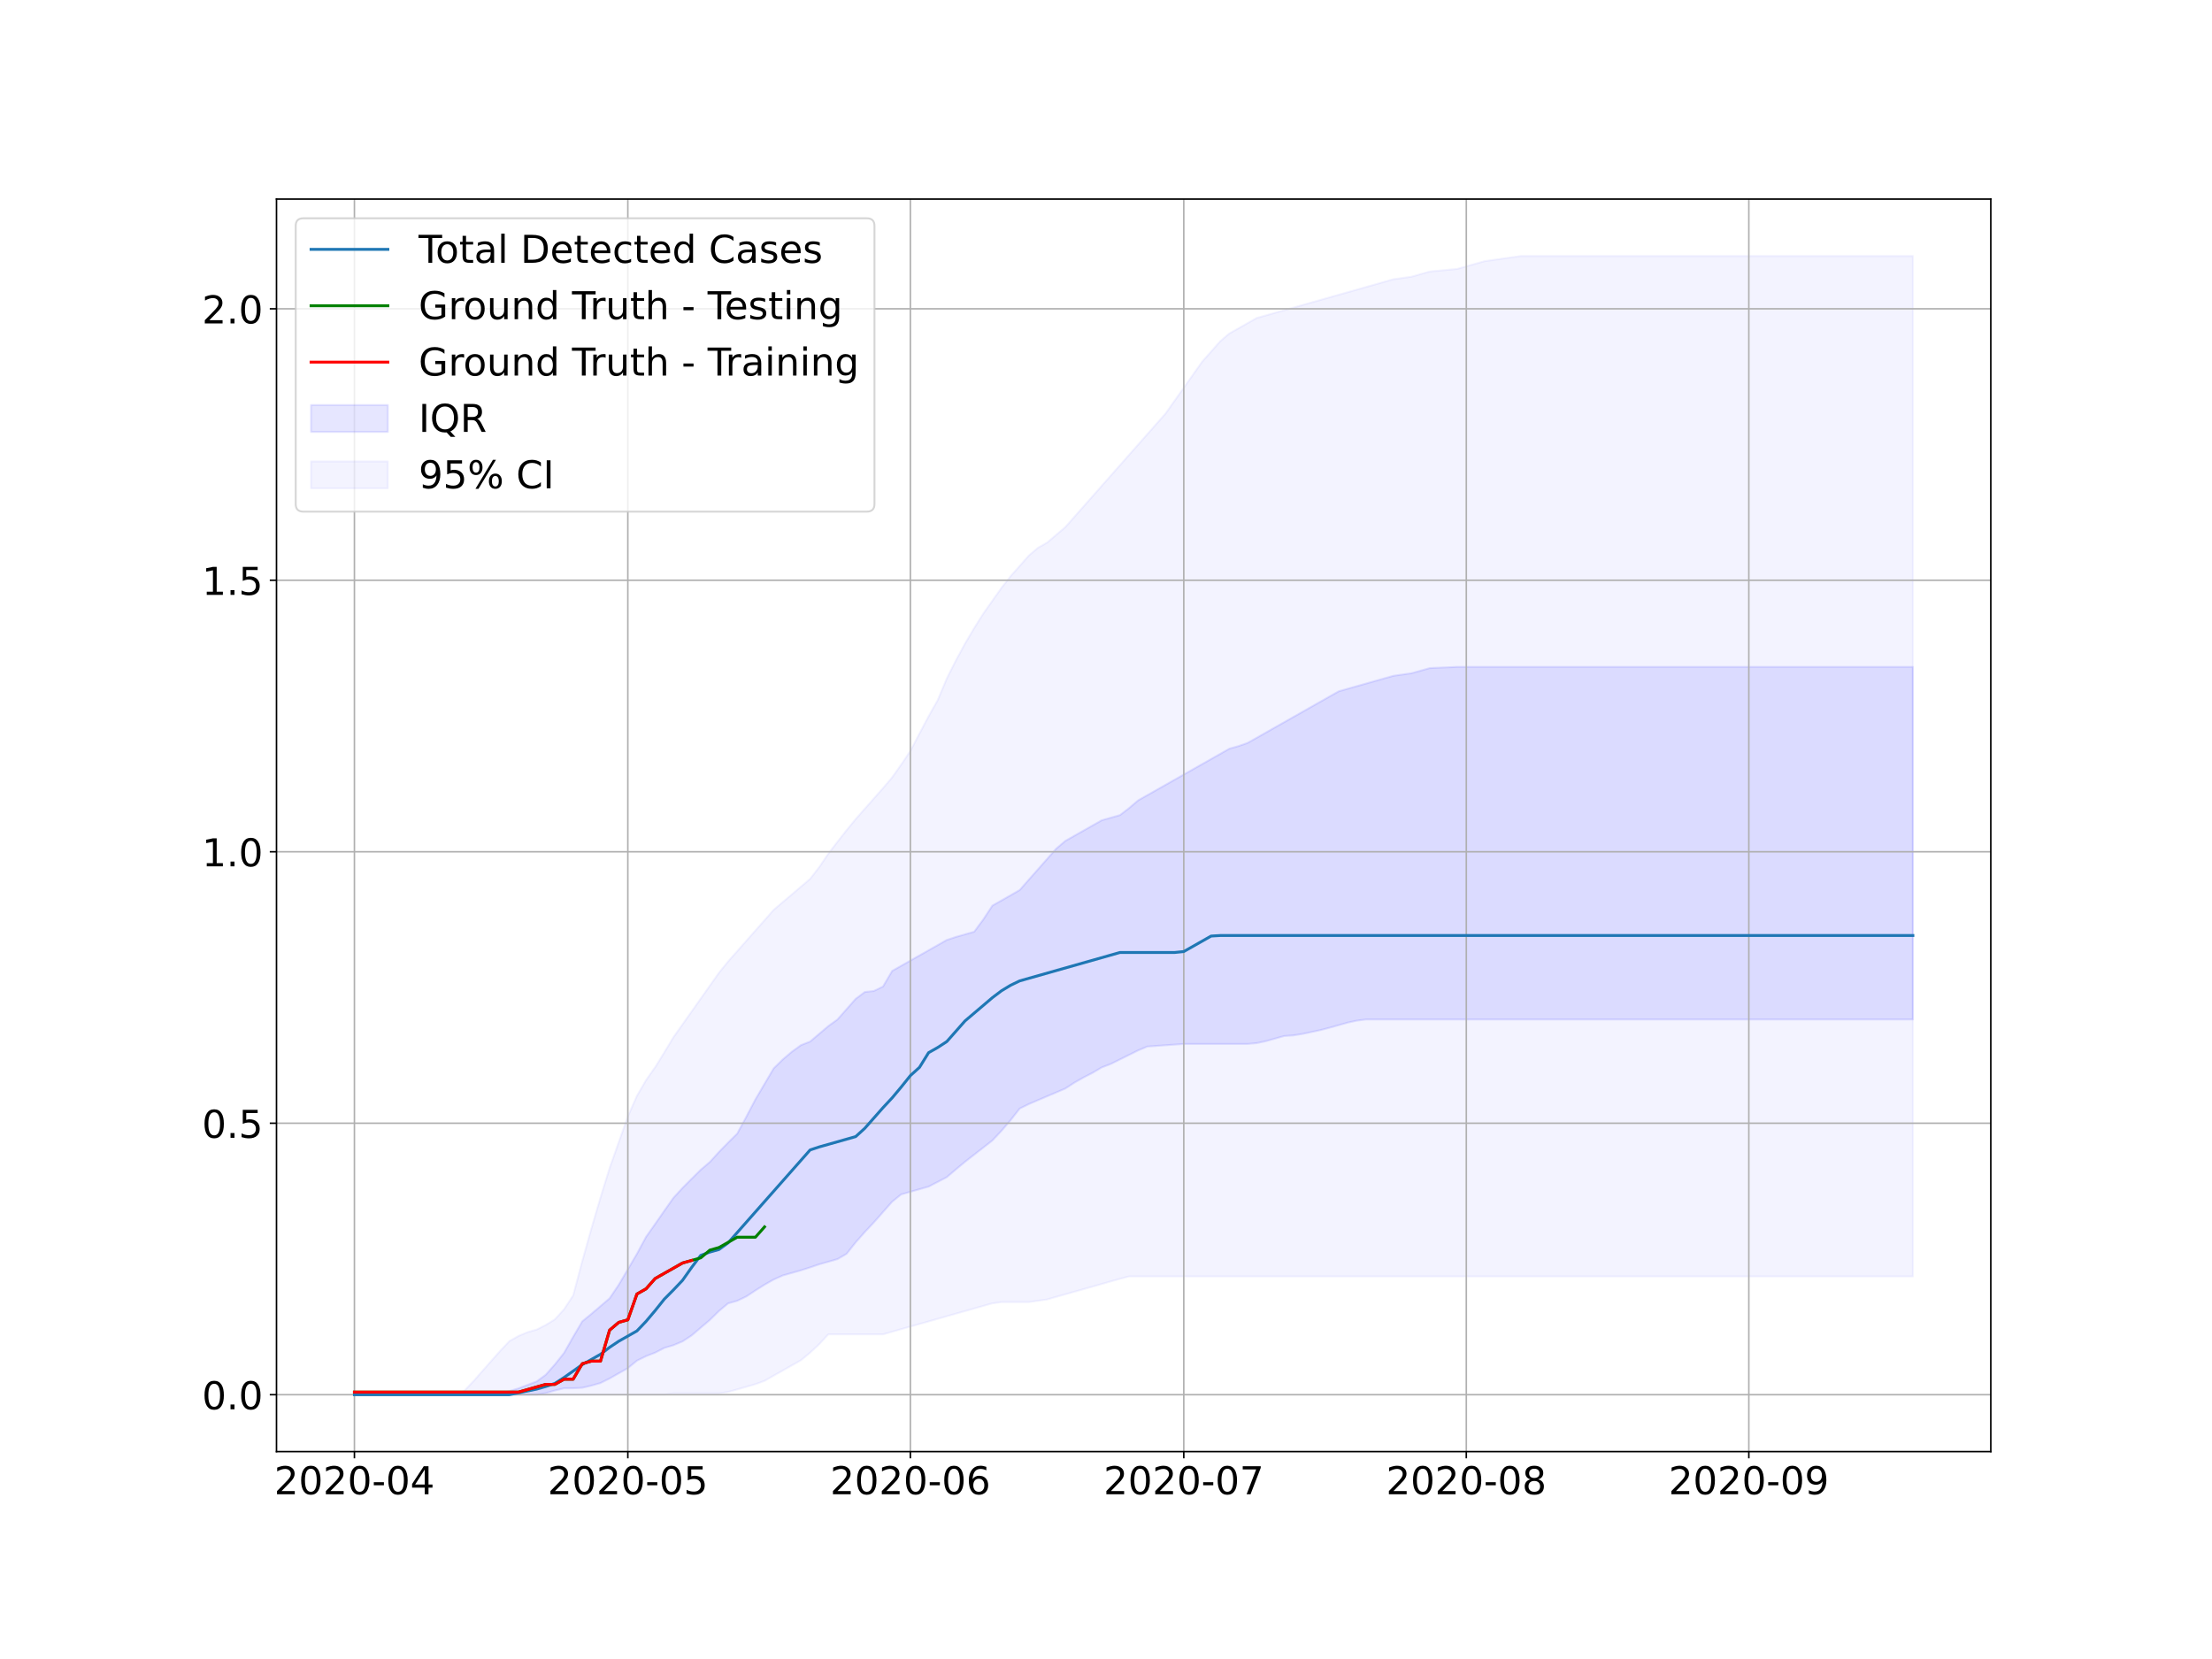<?xml version="1.0" encoding="utf-8" standalone="no"?>
<!DOCTYPE svg PUBLIC "-//W3C//DTD SVG 1.1//EN"
  "http://www.w3.org/Graphics/SVG/1.1/DTD/svg11.dtd">
<!-- Created with matplotlib (https://matplotlib.org/) -->
<svg height="864pt" version="1.1" viewBox="0 0 1152 864" width="1152pt" xmlns="http://www.w3.org/2000/svg" xmlns:xlink="http://www.w3.org/1999/xlink">
 <defs>
  <style type="text/css">
*{stroke-linecap:butt;stroke-linejoin:round;}
  </style>
 </defs>
 <g id="figure_1">
  <g id="patch_1">
   <path d="M 0 864 
L 1152 864 
L 1152 0 
L 0 0 
z
" style="fill:#ffffff;"/>
  </g>
  <g id="axes_1">
   <g id="patch_2">
    <path d="M 144 756 
L 1036.8 756 
L 1036.8 103.68 
L 144 103.68 
z
" style="fill:#ffffff;"/>
   </g>
   <g id="PolyCollection_1">
    <defs>
     <path d="M 184.582 -137.651 
L 184.582 -137.651 
L 189.328 -137.651 
L 194.075 -137.651 
L 198.821 -137.651 
L 203.567 -137.651 
L 208.314 -137.651 
L 213.06 -137.651 
L 217.807 -137.651 
L 222.553 -137.651 
L 227.3 -137.651 
L 232.046 -137.651 
L 236.792 -137.651 
L 241.539 -137.651 
L 246.285 -137.651 
L 251.032 -137.651 
L 255.778 -137.651 
L 260.524 -137.651 
L 265.271 -137.651 
L 270.017 -137.651 
L 274.764 -137.651 
L 279.51 -137.651 
L 284.256 -138.498 
L 289.003 -139.842 
L 293.749 -140.992 
L 298.496 -140.992 
L 303.242 -141.251 
L 307.989 -142.367 
L 312.735 -143.711 
L 317.481 -146.09 
L 322.228 -148.78 
L 326.974 -151.469 
L 331.721 -155.364 
L 336.467 -157.717 
L 341.213 -159.537 
L 345.96 -161.995 
L 350.706 -163.405 
L 355.453 -165.386 
L 360.199 -168.501 
L 364.945 -172.534 
L 369.692 -176.568 
L 374.438 -181.23 
L 379.185 -185.189 
L 383.931 -186.534 
L 388.678 -188.798 
L 393.424 -191.936 
L 398.17 -194.924 
L 402.917 -197.613 
L 407.663 -199.726 
L 412.41 -201.071 
L 417.156 -202.416 
L 421.902 -203.932 
L 426.649 -205.552 
L 431.395 -206.896 
L 436.142 -208.241 
L 440.888 -211 
L 445.634 -216.968 
L 450.381 -222.347 
L 455.127 -227.389 
L 459.874 -232.767 
L 464.62 -238.146 
L 469.367 -241.974 
L 474.113 -243.319 
L 478.859 -244.664 
L 483.606 -246.008 
L 488.352 -248.474 
L 493.099 -250.939 
L 497.845 -254.986 
L 502.591 -258.936 
L 507.338 -262.633 
L 512.084 -266.331 
L 516.831 -270.029 
L 521.577 -275.072 
L 526.323 -280.618 
L 531.07 -286.669 
L 535.816 -289.012 
L 540.563 -291.029 
L 545.309 -293.046 
L 550.056 -295.062 
L 554.802 -297.079 
L 559.548 -300.16 
L 564.295 -302.849 
L 569.041 -305.293 
L 573.788 -308.083 
L 578.534 -309.908 
L 583.28 -312.261 
L 588.027 -314.615 
L 592.773 -316.968 
L 597.52 -318.963 
L 602.266 -319.3 
L 607.012 -319.636 
L 611.759 -319.972 
L 616.505 -320.308 
L 621.252 -320.308 
L 625.998 -320.308 
L 630.744 -320.308 
L 635.491 -320.308 
L 640.237 -320.308 
L 644.984 -320.308 
L 649.73 -320.308 
L 654.477 -320.741 
L 659.223 -321.749 
L 663.969 -323.082 
L 668.716 -324.427 
L 673.462 -324.763 
L 678.209 -325.511 
L 682.955 -326.519 
L 687.701 -327.528 
L 692.448 -328.759 
L 697.194 -330.103 
L 701.941 -331.448 
L 706.687 -332.456 
L 711.433 -333.067 
L 716.18 -333.067 
L 720.926 -333.067 
L 725.673 -333.067 
L 735.166 -333.067 
L 739.912 -333.067 
L 744.658 -333.067 
L 758.898 -333.067 
L 763.644 -333.067 
L 768.39 -333.067 
L 773.137 -333.067 
L 782.63 -333.067 
L 792.122 -333.067 
L 796.869 -333.067 
L 801.615 -333.067 
L 815.855 -333.067 
L 825.347 -333.067 
L 853.826 -333.067 
L 872.811 -333.067 
L 996.218 -333.067 
L 996.218 -516.685 
L 996.218 -516.685 
L 872.811 -516.685 
L 853.826 -516.685 
L 825.347 -516.685 
L 815.855 -516.685 
L 801.615 -516.685 
L 796.869 -516.685 
L 792.122 -516.685 
L 782.63 -516.685 
L 773.137 -516.685 
L 768.39 -516.685 
L 763.644 -516.685 
L 758.898 -516.685 
L 744.658 -516.074 
L 739.912 -514.729 
L 735.166 -513.385 
L 725.673 -512.04 
L 720.926 -510.695 
L 716.18 -509.351 
L 711.433 -508.006 
L 706.687 -506.661 
L 701.941 -505.317 
L 697.194 -503.972 
L 692.448 -501.283 
L 687.701 -498.594 
L 682.955 -495.904 
L 678.209 -493.215 
L 673.462 -490.526 
L 668.716 -487.837 
L 663.969 -485.147 
L 659.223 -482.458 
L 654.477 -479.769 
L 649.73 -477.08 
L 644.984 -475.428 
L 640.237 -474.084 
L 635.491 -471.394 
L 630.744 -468.705 
L 625.998 -466.016 
L 621.252 -463.327 
L 616.505 -460.637 
L 611.759 -457.948 
L 607.012 -455.259 
L 602.266 -452.57 
L 597.52 -449.88 
L 592.773 -447.191 
L 588.027 -443.157 
L 583.28 -439.5 
L 578.534 -438.156 
L 573.788 -436.811 
L 569.041 -434.122 
L 564.295 -431.432 
L 559.548 -428.743 
L 554.802 -426.054 
L 550.056 -422.02 
L 545.309 -416.642 
L 540.563 -411.263 
L 535.816 -405.885 
L 531.07 -400.506 
L 526.323 -397.746 
L 521.577 -395.057 
L 516.831 -392.368 
L 512.084 -385.135 
L 507.338 -378.743 
L 502.591 -377.398 
L 497.845 -376.053 
L 493.099 -374.485 
L 488.352 -371.795 
L 483.606 -369.106 
L 478.859 -366.417 
L 474.113 -363.728 
L 469.367 -361.038 
L 464.62 -358.349 
L 459.874 -350.228 
L 455.127 -347.919 
L 450.381 -347.382 
L 445.634 -343.822 
L 440.888 -338.443 
L 436.142 -333.065 
L 431.395 -329.629 
L 426.649 -325.595 
L 421.902 -321.561 
L 417.156 -319.712 
L 412.41 -316.276 
L 407.663 -312.242 
L 402.917 -307.583 
L 398.17 -299.515 
L 393.424 -291.447 
L 388.678 -282.401 
L 383.931 -273.616 
L 379.185 -268.927 
L 374.438 -264.071 
L 369.692 -258.842 
L 364.945 -254.808 
L 360.199 -250.102 
L 355.453 -245.347 
L 350.706 -240.155 
L 345.96 -233.432 
L 341.213 -226.586 
L 336.467 -219.863 
L 331.721 -211.036 
L 326.974 -202.968 
L 322.228 -194.901 
L 317.481 -187.841 
L 312.735 -183.79 
L 307.989 -179.756 
L 303.242 -175.85 
L 298.496 -167.784 
L 293.749 -159.414 
L 289.003 -153.449 
L 284.256 -148.07 
L 279.51 -144.574 
L 274.764 -142.763 
L 270.017 -140.95 
L 265.271 -139.522 
L 260.524 -138.178 
L 255.778 -137.651 
L 251.032 -137.651 
L 246.285 -137.651 
L 241.539 -137.651 
L 236.792 -137.651 
L 232.046 -137.651 
L 227.3 -137.651 
L 222.553 -137.651 
L 217.807 -137.651 
L 213.06 -137.651 
L 208.314 -137.651 
L 203.567 -137.651 
L 198.821 -137.651 
L 194.075 -137.651 
L 189.328 -137.651 
L 184.582 -137.651 
z
" id="mf2b4eccbec" style="stroke:#0000ff;stroke-opacity:0.1;"/>
    </defs>
    <g clip-path="url(#pefdbb78800)">
     <use style="fill:#0000ff;fill-opacity:0.1;stroke:#0000ff;stroke-opacity:0.1;" x="0" xlink:href="#mf2b4eccbec" y="864"/>
    </g>
   </g>
   <g id="PolyCollection_2">
    <defs>
     <path d="M 184.582 -137.651 
L 184.582 -137.651 
L 189.328 -137.651 
L 194.075 -137.651 
L 198.821 -137.651 
L 203.567 -137.651 
L 208.314 -137.651 
L 213.06 -137.651 
L 217.807 -137.651 
L 222.553 -137.651 
L 227.3 -137.651 
L 232.046 -137.651 
L 236.792 -137.651 
L 241.539 -137.651 
L 246.285 -137.651 
L 251.032 -137.651 
L 255.778 -137.651 
L 260.524 -137.651 
L 265.271 -137.651 
L 270.017 -137.651 
L 274.764 -137.651 
L 279.51 -137.651 
L 284.256 -137.651 
L 289.003 -137.651 
L 293.749 -137.651 
L 298.496 -137.651 
L 303.242 -137.651 
L 307.989 -137.651 
L 312.735 -137.651 
L 317.481 -137.651 
L 322.228 -137.651 
L 326.974 -137.651 
L 331.721 -137.651 
L 336.467 -137.651 
L 341.213 -137.651 
L 345.96 -137.651 
L 350.706 -138.392 
L 355.453 -138.392 
L 360.199 -138.392 
L 364.945 -138.392 
L 369.692 -138.392 
L 374.438 -138.392 
L 379.185 -139.064 
L 383.931 -140.409 
L 388.678 -141.753 
L 393.424 -143.098 
L 398.17 -144.846 
L 402.917 -147.535 
L 407.663 -150.224 
L 412.41 -152.914 
L 417.156 -155.603 
L 421.902 -159.515 
L 426.649 -163.933 
L 431.395 -169.082 
L 436.142 -169.082 
L 440.888 -169.082 
L 445.634 -169.082 
L 450.381 -169.082 
L 455.127 -169.082 
L 459.874 -169.082 
L 464.62 -170.426 
L 469.367 -171.771 
L 474.113 -173.116 
L 478.859 -174.46 
L 483.606 -175.805 
L 488.352 -177.149 
L 493.099 -178.494 
L 497.845 -179.839 
L 502.591 -181.183 
L 507.338 -182.528 
L 512.084 -183.873 
L 516.831 -185.217 
L 521.577 -185.89 
L 526.323 -185.89 
L 531.07 -185.89 
L 535.816 -185.89 
L 540.563 -186.562 
L 545.309 -187.234 
L 550.056 -188.579 
L 554.802 -189.923 
L 559.548 -191.268 
L 564.295 -192.613 
L 569.041 -193.957 
L 573.788 -195.302 
L 578.534 -196.647 
L 583.28 -197.991 
L 588.027 -199.243 
L 592.773 -199.243 
L 597.52 -199.243 
L 602.266 -199.243 
L 607.012 -199.243 
L 611.759 -199.243 
L 616.505 -199.243 
L 621.252 -199.243 
L 625.998 -199.243 
L 630.744 -199.243 
L 635.491 -199.243 
L 640.237 -199.243 
L 644.984 -199.243 
L 649.73 -199.243 
L 654.477 -199.243 
L 659.223 -199.243 
L 663.969 -199.243 
L 668.716 -199.243 
L 673.462 -199.243 
L 678.209 -199.243 
L 682.955 -199.243 
L 687.701 -199.243 
L 692.448 -199.243 
L 697.194 -199.243 
L 701.941 -199.243 
L 706.687 -199.243 
L 711.433 -199.243 
L 716.18 -199.243 
L 720.926 -199.243 
L 725.673 -199.243 
L 735.166 -199.243 
L 739.912 -199.243 
L 744.658 -199.243 
L 758.898 -199.243 
L 763.644 -199.243 
L 768.39 -199.243 
L 773.137 -199.243 
L 782.63 -199.243 
L 792.122 -199.243 
L 796.869 -199.243 
L 801.615 -199.243 
L 815.855 -199.243 
L 825.347 -199.243 
L 853.826 -199.243 
L 872.811 -199.243 
L 996.218 -199.243 
L 996.218 -730.669 
L 996.218 -730.669 
L 872.811 -730.669 
L 853.826 -730.669 
L 825.347 -730.669 
L 815.855 -730.669 
L 801.615 -730.669 
L 796.869 -730.669 
L 792.122 -730.669 
L 782.63 -729.324 
L 773.137 -727.98 
L 768.39 -726.635 
L 763.644 -725.291 
L 758.898 -723.946 
L 744.658 -722.601 
L 739.912 -721.257 
L 735.166 -719.912 
L 725.673 -718.567 
L 720.926 -717.223 
L 716.18 -715.878 
L 711.433 -714.534 
L 706.687 -713.189 
L 701.941 -711.844 
L 697.194 -710.5 
L 692.448 -709.155 
L 687.701 -707.81 
L 682.955 -706.466 
L 678.209 -705.121 
L 673.462 -703.776 
L 668.716 -702.432 
L 663.969 -701.087 
L 659.223 -699.743 
L 654.477 -698.398 
L 649.73 -695.709 
L 644.984 -693.019 
L 640.237 -690.33 
L 635.491 -686.296 
L 630.744 -680.918 
L 625.998 -675.539 
L 621.252 -668.816 
L 616.505 -662.093 
L 611.759 -655.37 
L 607.012 -648.647 
L 602.266 -643.268 
L 597.52 -637.89 
L 592.773 -632.511 
L 588.027 -627.133 
L 583.28 -621.754 
L 578.534 -616.376 
L 573.788 -610.997 
L 569.041 -605.618 
L 564.295 -600.24 
L 559.548 -594.861 
L 554.802 -589.483 
L 550.056 -585.449 
L 545.309 -581.415 
L 540.563 -578.726 
L 535.816 -574.692 
L 531.07 -569.313 
L 526.323 -563.935 
L 521.577 -557.884 
L 516.831 -551.161 
L 512.084 -544.438 
L 507.338 -536.908 
L 502.591 -528.84 
L 497.845 -520.1 
L 493.099 -510.688 
L 488.352 -499.393 
L 483.606 -490.962 
L 478.859 -481.998 
L 474.113 -472.922 
L 469.367 -465.862 
L 464.62 -459.139 
L 459.874 -453.569 
L 455.127 -448.19 
L 450.381 -442.812 
L 445.634 -437.433 
L 440.888 -431.651 
L 436.142 -425.6 
L 431.395 -419.415 
L 426.649 -412.423 
L 421.902 -406.297 
L 417.156 -402.263 
L 412.41 -398.23 
L 407.663 -394.196 
L 402.917 -390.162 
L 398.17 -384.783 
L 393.424 -379.405 
L 388.678 -374.026 
L 383.931 -368.648 
L 379.185 -363.269 
L 374.438 -357.41 
L 369.692 -350.687 
L 364.945 -343.964 
L 360.199 -337.241 
L 355.453 -330.518 
L 350.706 -323.795 
L 345.96 -315.912 
L 341.213 -308.237 
L 336.467 -301.514 
L 331.721 -293.304 
L 326.974 -282.587 
L 322.228 -269.141 
L 317.481 -255.694 
L 312.735 -240.327 
L 307.989 -224.191 
L 303.242 -207.216 
L 298.496 -189.351 
L 293.749 -182.153 
L 289.003 -176.921 
L 284.256 -173.978 
L 279.51 -171.57 
L 274.764 -170.225 
L 270.017 -168.23 
L 265.271 -165.541 
L 260.524 -160.523 
L 255.778 -155.144 
L 251.032 -149.765 
L 246.285 -144.387 
L 241.539 -139.45 
L 236.792 -137.987 
L 232.046 -137.651 
L 227.3 -137.651 
L 222.553 -137.651 
L 217.807 -137.651 
L 213.06 -137.651 
L 208.314 -137.651 
L 203.567 -137.651 
L 198.821 -137.651 
L 194.075 -137.651 
L 189.328 -137.651 
L 184.582 -137.651 
z
" id="m40417e0691" style="stroke:#0000ff;stroke-opacity:0.05;"/>
    </defs>
    <g clip-path="url(#pefdbb78800)">
     <use style="fill:#0000ff;fill-opacity:0.05;stroke:#0000ff;stroke-opacity:0.05;" x="0" xlink:href="#m40417e0691" y="864"/>
    </g>
   </g>
   <g id="matplotlib.axis_1">
    <g id="xtick_1">
     <g id="line2d_1">
      <path clip-path="url(#pefdbb78800)" d="M 184.582 756 
L 184.582 103.68 
" style="fill:none;stroke:#b0b0b0;stroke-linecap:square;stroke-width:0.8;"/>
     </g>
     <g id="line2d_2">
      <defs>
       <path d="M 0 0 
L 0 3.5 
" id="m11658c7bb2" style="stroke:#000000;stroke-width:0.8;"/>
      </defs>
      <g>
       <use style="stroke:#000000;stroke-width:0.8;" x="184.582" xlink:href="#m11658c7bb2" y="756"/>
      </g>
     </g>
     <g id="text_1">
      <!-- 2020-04 -->
      <defs>
       <path d="M 19.188 8.297 
L 53.609 8.297 
L 53.609 0 
L 7.328 0 
L 7.328 8.297 
Q 12.938 14.109 22.625 23.891 
Q 32.328 33.688 34.812 36.531 
Q 39.547 41.844 41.422 45.531 
Q 43.312 49.219 43.312 52.781 
Q 43.312 58.594 39.234 62.25 
Q 35.156 65.922 28.609 65.922 
Q 23.969 65.922 18.812 64.312 
Q 13.672 62.703 7.812 59.422 
L 7.812 69.391 
Q 13.766 71.781 18.938 73 
Q 24.125 74.219 28.422 74.219 
Q 39.75 74.219 46.484 68.547 
Q 53.219 62.891 53.219 53.422 
Q 53.219 48.922 51.531 44.891 
Q 49.859 40.875 45.406 35.406 
Q 44.188 33.984 37.641 27.219 
Q 31.109 20.453 19.188 8.297 
z
" id="DejaVuSans-50"/>
       <path d="M 31.781 66.406 
Q 24.172 66.406 20.328 58.906 
Q 16.5 51.422 16.5 36.375 
Q 16.5 21.391 20.328 13.891 
Q 24.172 6.391 31.781 6.391 
Q 39.453 6.391 43.281 13.891 
Q 47.125 21.391 47.125 36.375 
Q 47.125 51.422 43.281 58.906 
Q 39.453 66.406 31.781 66.406 
z
M 31.781 74.219 
Q 44.047 74.219 50.516 64.516 
Q 56.984 54.828 56.984 36.375 
Q 56.984 17.969 50.516 8.266 
Q 44.047 -1.422 31.781 -1.422 
Q 19.531 -1.422 13.062 8.266 
Q 6.594 17.969 6.594 36.375 
Q 6.594 54.828 13.062 64.516 
Q 19.531 74.219 31.781 74.219 
z
" id="DejaVuSans-48"/>
       <path d="M 4.891 31.391 
L 31.203 31.391 
L 31.203 23.391 
L 4.891 23.391 
z
" id="DejaVuSans-45"/>
       <path d="M 37.797 64.312 
L 12.891 25.391 
L 37.797 25.391 
z
M 35.203 72.906 
L 47.609 72.906 
L 47.609 25.391 
L 58.016 25.391 
L 58.016 17.188 
L 47.609 17.188 
L 47.609 0 
L 37.797 0 
L 37.797 17.188 
L 4.891 17.188 
L 4.891 26.703 
z
" id="DejaVuSans-52"/>
      </defs>
      <g transform="translate(142.799 778.197)scale(0.2 -0.2)">
       <use xlink:href="#DejaVuSans-50"/>
       <use x="63.623" xlink:href="#DejaVuSans-48"/>
       <use x="127.246" xlink:href="#DejaVuSans-50"/>
       <use x="190.869" xlink:href="#DejaVuSans-48"/>
       <use x="254.492" xlink:href="#DejaVuSans-45"/>
       <use x="290.576" xlink:href="#DejaVuSans-48"/>
       <use x="354.199" xlink:href="#DejaVuSans-52"/>
      </g>
     </g>
    </g>
    <g id="xtick_2">
     <g id="line2d_3">
      <path clip-path="url(#pefdbb78800)" d="M 326.974 756 
L 326.974 103.68 
" style="fill:none;stroke:#b0b0b0;stroke-linecap:square;stroke-width:0.8;"/>
     </g>
     <g id="line2d_4">
      <g>
       <use style="stroke:#000000;stroke-width:0.8;" x="326.974" xlink:href="#m11658c7bb2" y="756"/>
      </g>
     </g>
     <g id="text_2">
      <!-- 2020-05 -->
      <defs>
       <path d="M 10.797 72.906 
L 49.516 72.906 
L 49.516 64.594 
L 19.828 64.594 
L 19.828 46.734 
Q 21.969 47.469 24.109 47.828 
Q 26.266 48.188 28.422 48.188 
Q 40.625 48.188 47.75 41.5 
Q 54.891 34.812 54.891 23.391 
Q 54.891 11.625 47.562 5.094 
Q 40.234 -1.422 26.906 -1.422 
Q 22.312 -1.422 17.547 -0.641 
Q 12.797 0.141 7.719 1.703 
L 7.719 11.625 
Q 12.109 9.234 16.797 8.062 
Q 21.484 6.891 26.703 6.891 
Q 35.156 6.891 40.078 11.328 
Q 45.016 15.766 45.016 23.391 
Q 45.016 31 40.078 35.438 
Q 35.156 39.891 26.703 39.891 
Q 22.75 39.891 18.812 39.016 
Q 14.891 38.141 10.797 36.281 
z
" id="DejaVuSans-53"/>
      </defs>
      <g transform="translate(285.191 778.197)scale(0.2 -0.2)">
       <use xlink:href="#DejaVuSans-50"/>
       <use x="63.623" xlink:href="#DejaVuSans-48"/>
       <use x="127.246" xlink:href="#DejaVuSans-50"/>
       <use x="190.869" xlink:href="#DejaVuSans-48"/>
       <use x="254.492" xlink:href="#DejaVuSans-45"/>
       <use x="290.576" xlink:href="#DejaVuSans-48"/>
       <use x="354.199" xlink:href="#DejaVuSans-53"/>
      </g>
     </g>
    </g>
    <g id="xtick_3">
     <g id="line2d_5">
      <path clip-path="url(#pefdbb78800)" d="M 474.113 756 
L 474.113 103.68 
" style="fill:none;stroke:#b0b0b0;stroke-linecap:square;stroke-width:0.8;"/>
     </g>
     <g id="line2d_6">
      <g>
       <use style="stroke:#000000;stroke-width:0.8;" x="474.113" xlink:href="#m11658c7bb2" y="756"/>
      </g>
     </g>
     <g id="text_3">
      <!-- 2020-06 -->
      <defs>
       <path d="M 33.016 40.375 
Q 26.375 40.375 22.484 35.828 
Q 18.609 31.297 18.609 23.391 
Q 18.609 15.531 22.484 10.953 
Q 26.375 6.391 33.016 6.391 
Q 39.656 6.391 43.531 10.953 
Q 47.406 15.531 47.406 23.391 
Q 47.406 31.297 43.531 35.828 
Q 39.656 40.375 33.016 40.375 
z
M 52.594 71.297 
L 52.594 62.312 
Q 48.875 64.062 45.094 64.984 
Q 41.312 65.922 37.594 65.922 
Q 27.828 65.922 22.672 59.328 
Q 17.531 52.734 16.797 39.406 
Q 19.672 43.656 24.016 45.922 
Q 28.375 48.188 33.594 48.188 
Q 44.578 48.188 50.953 41.516 
Q 57.328 34.859 57.328 23.391 
Q 57.328 12.156 50.688 5.359 
Q 44.047 -1.422 33.016 -1.422 
Q 20.359 -1.422 13.672 8.266 
Q 6.984 17.969 6.984 36.375 
Q 6.984 53.656 15.188 63.938 
Q 23.391 74.219 37.203 74.219 
Q 40.922 74.219 44.703 73.484 
Q 48.484 72.75 52.594 71.297 
z
" id="DejaVuSans-54"/>
      </defs>
      <g transform="translate(432.33 778.197)scale(0.2 -0.2)">
       <use xlink:href="#DejaVuSans-50"/>
       <use x="63.623" xlink:href="#DejaVuSans-48"/>
       <use x="127.246" xlink:href="#DejaVuSans-50"/>
       <use x="190.869" xlink:href="#DejaVuSans-48"/>
       <use x="254.492" xlink:href="#DejaVuSans-45"/>
       <use x="290.576" xlink:href="#DejaVuSans-48"/>
       <use x="354.199" xlink:href="#DejaVuSans-54"/>
      </g>
     </g>
    </g>
    <g id="xtick_4">
     <g id="line2d_7">
      <path clip-path="url(#pefdbb78800)" d="M 616.505 756 
L 616.505 103.68 
" style="fill:none;stroke:#b0b0b0;stroke-linecap:square;stroke-width:0.8;"/>
     </g>
     <g id="line2d_8">
      <g>
       <use style="stroke:#000000;stroke-width:0.8;" x="616.505" xlink:href="#m11658c7bb2" y="756"/>
      </g>
     </g>
     <g id="text_4">
      <!-- 2020-07 -->
      <defs>
       <path d="M 8.203 72.906 
L 55.078 72.906 
L 55.078 68.703 
L 28.609 0 
L 18.312 0 
L 43.219 64.594 
L 8.203 64.594 
z
" id="DejaVuSans-55"/>
      </defs>
      <g transform="translate(574.722 778.197)scale(0.2 -0.2)">
       <use xlink:href="#DejaVuSans-50"/>
       <use x="63.623" xlink:href="#DejaVuSans-48"/>
       <use x="127.246" xlink:href="#DejaVuSans-50"/>
       <use x="190.869" xlink:href="#DejaVuSans-48"/>
       <use x="254.492" xlink:href="#DejaVuSans-45"/>
       <use x="290.576" xlink:href="#DejaVuSans-48"/>
       <use x="354.199" xlink:href="#DejaVuSans-55"/>
      </g>
     </g>
    </g>
    <g id="xtick_5">
     <g id="line2d_9">
      <path clip-path="url(#pefdbb78800)" d="M 763.644 756 
L 763.644 103.68 
" style="fill:none;stroke:#b0b0b0;stroke-linecap:square;stroke-width:0.8;"/>
     </g>
     <g id="line2d_10">
      <g>
       <use style="stroke:#000000;stroke-width:0.8;" x="763.644" xlink:href="#m11658c7bb2" y="756"/>
      </g>
     </g>
     <g id="text_5">
      <!-- 2020-08 -->
      <defs>
       <path d="M 31.781 34.625 
Q 24.75 34.625 20.719 30.859 
Q 16.703 27.094 16.703 20.516 
Q 16.703 13.922 20.719 10.156 
Q 24.75 6.391 31.781 6.391 
Q 38.812 6.391 42.859 10.172 
Q 46.922 13.969 46.922 20.516 
Q 46.922 27.094 42.891 30.859 
Q 38.875 34.625 31.781 34.625 
z
M 21.922 38.812 
Q 15.578 40.375 12.031 44.719 
Q 8.5 49.078 8.5 55.328 
Q 8.5 64.062 14.719 69.141 
Q 20.953 74.219 31.781 74.219 
Q 42.672 74.219 48.875 69.141 
Q 55.078 64.062 55.078 55.328 
Q 55.078 49.078 51.531 44.719 
Q 48 40.375 41.703 38.812 
Q 48.828 37.156 52.797 32.312 
Q 56.781 27.484 56.781 20.516 
Q 56.781 9.906 50.312 4.234 
Q 43.844 -1.422 31.781 -1.422 
Q 19.734 -1.422 13.25 4.234 
Q 6.781 9.906 6.781 20.516 
Q 6.781 27.484 10.781 32.312 
Q 14.797 37.156 21.922 38.812 
z
M 18.312 54.391 
Q 18.312 48.734 21.844 45.562 
Q 25.391 42.391 31.781 42.391 
Q 38.141 42.391 41.719 45.562 
Q 45.312 48.734 45.312 54.391 
Q 45.312 60.062 41.719 63.234 
Q 38.141 66.406 31.781 66.406 
Q 25.391 66.406 21.844 63.234 
Q 18.312 60.062 18.312 54.391 
z
" id="DejaVuSans-56"/>
      </defs>
      <g transform="translate(721.861 778.197)scale(0.2 -0.2)">
       <use xlink:href="#DejaVuSans-50"/>
       <use x="63.623" xlink:href="#DejaVuSans-48"/>
       <use x="127.246" xlink:href="#DejaVuSans-50"/>
       <use x="190.869" xlink:href="#DejaVuSans-48"/>
       <use x="254.492" xlink:href="#DejaVuSans-45"/>
       <use x="290.576" xlink:href="#DejaVuSans-48"/>
       <use x="354.199" xlink:href="#DejaVuSans-56"/>
      </g>
     </g>
    </g>
    <g id="xtick_6">
     <g id="line2d_11">
      <path clip-path="url(#pefdbb78800)" d="M 910.783 756 
L 910.783 103.68 
" style="fill:none;stroke:#b0b0b0;stroke-linecap:square;stroke-width:0.8;"/>
     </g>
     <g id="line2d_12">
      <g>
       <use style="stroke:#000000;stroke-width:0.8;" x="910.783" xlink:href="#m11658c7bb2" y="756"/>
      </g>
     </g>
     <g id="text_6">
      <!-- 2020-09 -->
      <defs>
       <path d="M 10.984 1.516 
L 10.984 10.5 
Q 14.703 8.734 18.5 7.812 
Q 22.312 6.891 25.984 6.891 
Q 35.75 6.891 40.891 13.453 
Q 46.047 20.016 46.781 33.406 
Q 43.953 29.203 39.594 26.953 
Q 35.25 24.703 29.984 24.703 
Q 19.047 24.703 12.672 31.312 
Q 6.297 37.938 6.297 49.422 
Q 6.297 60.641 12.938 67.422 
Q 19.578 74.219 30.609 74.219 
Q 43.266 74.219 49.922 64.516 
Q 56.594 54.828 56.594 36.375 
Q 56.594 19.141 48.406 8.859 
Q 40.234 -1.422 26.422 -1.422 
Q 22.703 -1.422 18.891 -0.688 
Q 15.094 0.047 10.984 1.516 
z
M 30.609 32.422 
Q 37.25 32.422 41.125 36.953 
Q 45.016 41.5 45.016 49.422 
Q 45.016 57.281 41.125 61.844 
Q 37.25 66.406 30.609 66.406 
Q 23.969 66.406 20.094 61.844 
Q 16.219 57.281 16.219 49.422 
Q 16.219 41.5 20.094 36.953 
Q 23.969 32.422 30.609 32.422 
z
" id="DejaVuSans-57"/>
      </defs>
      <g transform="translate(869 778.197)scale(0.2 -0.2)">
       <use xlink:href="#DejaVuSans-50"/>
       <use x="63.623" xlink:href="#DejaVuSans-48"/>
       <use x="127.246" xlink:href="#DejaVuSans-50"/>
       <use x="190.869" xlink:href="#DejaVuSans-48"/>
       <use x="254.492" xlink:href="#DejaVuSans-45"/>
       <use x="290.576" xlink:href="#DejaVuSans-48"/>
       <use x="354.199" xlink:href="#DejaVuSans-57"/>
      </g>
     </g>
    </g>
   </g>
   <g id="matplotlib.axis_2">
    <g id="ytick_1">
     <g id="line2d_13">
      <path clip-path="url(#pefdbb78800)" d="M 144 726.349 
L 1036.8 726.349 
" style="fill:none;stroke:#b0b0b0;stroke-linecap:square;stroke-width:0.8;"/>
     </g>
     <g id="line2d_14">
      <defs>
       <path d="M 0 0 
L -3.5 0 
" id="mcb81f665c0" style="stroke:#000000;stroke-width:0.8;"/>
      </defs>
      <g>
       <use style="stroke:#000000;stroke-width:0.8;" x="144" xlink:href="#mcb81f665c0" y="726.349"/>
      </g>
     </g>
     <g id="text_7">
      <!-- 0.0 -->
      <defs>
       <path d="M 10.688 12.406 
L 21 12.406 
L 21 0 
L 10.688 0 
z
" id="DejaVuSans-46"/>
      </defs>
      <g transform="translate(105.194 733.948)scale(0.2 -0.2)">
       <use xlink:href="#DejaVuSans-48"/>
       <use x="63.623" xlink:href="#DejaVuSans-46"/>
       <use x="95.41" xlink:href="#DejaVuSans-48"/>
      </g>
     </g>
    </g>
    <g id="ytick_2">
     <g id="line2d_15">
      <path clip-path="url(#pefdbb78800)" d="M 144 584.968 
L 1036.8 584.968 
" style="fill:none;stroke:#b0b0b0;stroke-linecap:square;stroke-width:0.8;"/>
     </g>
     <g id="line2d_16">
      <g>
       <use style="stroke:#000000;stroke-width:0.8;" x="144" xlink:href="#mcb81f665c0" y="584.968"/>
      </g>
     </g>
     <g id="text_8">
      <!-- 0.5 -->
      <g transform="translate(105.194 592.566)scale(0.2 -0.2)">
       <use xlink:href="#DejaVuSans-48"/>
       <use x="63.623" xlink:href="#DejaVuSans-46"/>
       <use x="95.41" xlink:href="#DejaVuSans-53"/>
      </g>
     </g>
    </g>
    <g id="ytick_3">
     <g id="line2d_17">
      <path clip-path="url(#pefdbb78800)" d="M 144 443.587 
L 1036.8 443.587 
" style="fill:none;stroke:#b0b0b0;stroke-linecap:square;stroke-width:0.8;"/>
     </g>
     <g id="line2d_18">
      <g>
       <use style="stroke:#000000;stroke-width:0.8;" x="144" xlink:href="#mcb81f665c0" y="443.587"/>
      </g>
     </g>
     <g id="text_9">
      <!-- 1.0 -->
      <defs>
       <path d="M 12.406 8.297 
L 28.516 8.297 
L 28.516 63.922 
L 10.984 60.406 
L 10.984 69.391 
L 28.422 72.906 
L 38.281 72.906 
L 38.281 8.297 
L 54.391 8.297 
L 54.391 0 
L 12.406 0 
z
" id="DejaVuSans-49"/>
      </defs>
      <g transform="translate(105.194 451.185)scale(0.2 -0.2)">
       <use xlink:href="#DejaVuSans-49"/>
       <use x="63.623" xlink:href="#DejaVuSans-46"/>
       <use x="95.41" xlink:href="#DejaVuSans-48"/>
      </g>
     </g>
    </g>
    <g id="ytick_4">
     <g id="line2d_19">
      <path clip-path="url(#pefdbb78800)" d="M 144 302.206 
L 1036.8 302.206 
" style="fill:none;stroke:#b0b0b0;stroke-linecap:square;stroke-width:0.8;"/>
     </g>
     <g id="line2d_20">
      <g>
       <use style="stroke:#000000;stroke-width:0.8;" x="144" xlink:href="#mcb81f665c0" y="302.206"/>
      </g>
     </g>
     <g id="text_10">
      <!-- 1.5 -->
      <g transform="translate(105.194 309.804)scale(0.2 -0.2)">
       <use xlink:href="#DejaVuSans-49"/>
       <use x="63.623" xlink:href="#DejaVuSans-46"/>
       <use x="95.41" xlink:href="#DejaVuSans-53"/>
      </g>
     </g>
    </g>
    <g id="ytick_5">
     <g id="line2d_21">
      <path clip-path="url(#pefdbb78800)" d="M 144 160.825 
L 1036.8 160.825 
" style="fill:none;stroke:#b0b0b0;stroke-linecap:square;stroke-width:0.8;"/>
     </g>
     <g id="line2d_22">
      <g>
       <use style="stroke:#000000;stroke-width:0.8;" x="144" xlink:href="#mcb81f665c0" y="160.825"/>
      </g>
     </g>
     <g id="text_11">
      <!-- 2.0 -->
      <g transform="translate(105.194 168.423)scale(0.2 -0.2)">
       <use xlink:href="#DejaVuSans-50"/>
       <use x="63.623" xlink:href="#DejaVuSans-46"/>
       <use x="95.41" xlink:href="#DejaVuSans-48"/>
      </g>
     </g>
    </g>
   </g>
   <g id="line2d_23">
    <path clip-path="url(#pefdbb78800)" d="M 184.582 726.349 
L 265.271 726.349 
L 279.51 723.427 
L 284.256 722.064 
L 289.003 720.459 
L 293.749 717.4 
L 303.242 710.682 
L 312.735 705.304 
L 317.481 701.692 
L 322.228 698.511 
L 331.721 693.133 
L 336.467 688.155 
L 341.213 682.525 
L 345.96 676.586 
L 350.706 671.809 
L 355.453 666.791 
L 360.199 660.068 
L 364.945 653.788 
L 369.692 652.077 
L 374.438 650.732 
L 379.185 647.295 
L 421.902 598.889 
L 426.649 597.316 
L 445.634 591.937 
L 450.381 587.614 
L 459.874 576.857 
L 464.62 571.768 
L 469.367 566.1 
L 474.113 560.184 
L 478.859 555.881 
L 483.606 548.227 
L 488.352 545.538 
L 493.099 542.435 
L 502.591 531.678 
L 516.831 519.576 
L 521.577 515.99 
L 526.323 513.122 
L 531.07 510.836 
L 583.28 496.045 
L 611.759 496.045 
L 616.505 495.563 
L 630.744 487.495 
L 635.491 487.214 
L 996.218 487.214 
L 996.218 487.214 
" style="fill:none;stroke:#1f77b4;stroke-linecap:square;stroke-width:1.5;"/>
   </g>
   <g id="line2d_24">
    <path clip-path="url(#pefdbb78800)" d="M 184.582 725.004 
L 189.328 725.004 
L 194.075 725.004 
L 198.821 725.004 
L 203.567 725.004 
L 208.314 725.004 
L 213.06 725.004 
L 217.807 725.004 
L 222.553 725.004 
L 227.3 725.004 
L 232.046 725.004 
L 236.792 725.004 
L 241.539 725.004 
L 246.285 725.004 
L 251.032 725.004 
L 255.778 725.004 
L 260.524 725.004 
L 265.271 725.004 
L 270.017 725.004 
L 274.764 723.66 
L 279.51 722.315 
L 284.256 720.971 
L 289.003 720.971 
L 293.749 718.281 
L 298.496 718.281 
L 303.242 710.214 
L 307.989 708.869 
L 312.735 708.869 
L 317.481 692.733 
L 322.228 688.699 
L 326.974 687.355 
L 331.721 673.909 
L 336.467 671.219 
L 341.213 665.841 
L 345.96 663.151 
L 350.706 660.462 
L 355.453 657.773 
L 360.199 656.428 
L 364.945 655.084 
L 369.692 651.05 
L 374.438 649.705 
L 379.185 647.016 
L 383.931 644.327 
L 388.678 644.327 
L 393.424 644.327 
L 398.17 638.948 
" style="fill:none;stroke:#008000;stroke-linecap:square;stroke-width:1.5;"/>
   </g>
   <g id="line2d_25">
    <path clip-path="url(#pefdbb78800)" d="M 184.582 725.004 
L 189.328 725.004 
L 194.075 725.004 
L 198.821 725.004 
L 203.567 725.004 
L 208.314 725.004 
L 213.06 725.004 
L 217.807 725.004 
L 222.553 725.004 
L 227.3 725.004 
L 232.046 725.004 
L 236.792 725.004 
L 241.539 725.004 
L 246.285 725.004 
L 251.032 725.004 
L 255.778 725.004 
L 260.524 725.004 
L 265.271 725.004 
L 270.017 725.004 
L 274.764 723.66 
L 279.51 722.315 
L 284.256 720.971 
L 289.003 720.971 
L 293.749 718.281 
L 298.496 718.281 
L 303.242 710.214 
L 307.989 708.869 
L 312.735 708.869 
L 317.481 692.733 
L 322.228 688.699 
L 326.974 687.355 
L 331.721 673.909 
L 336.467 671.219 
L 341.213 665.841 
L 345.96 663.151 
L 350.706 660.462 
L 355.453 657.773 
L 360.199 656.428 
" style="fill:none;stroke:#ff0000;stroke-linecap:square;stroke-width:1.5;"/>
   </g>
   <g id="patch_3">
    <path d="M 144 756 
L 144 103.68 
" style="fill:none;stroke:#000000;stroke-linecap:square;stroke-linejoin:miter;stroke-width:0.8;"/>
   </g>
   <g id="patch_4">
    <path d="M 1036.8 756 
L 1036.8 103.68 
" style="fill:none;stroke:#000000;stroke-linecap:square;stroke-linejoin:miter;stroke-width:0.8;"/>
   </g>
   <g id="patch_5">
    <path d="M 144 756 
L 1036.8 756 
" style="fill:none;stroke:#000000;stroke-linecap:square;stroke-linejoin:miter;stroke-width:0.8;"/>
   </g>
   <g id="patch_6">
    <path d="M 144 103.68 
L 1036.8 103.68 
" style="fill:none;stroke:#000000;stroke-linecap:square;stroke-linejoin:miter;stroke-width:0.8;"/>
   </g>
   <g id="legend_1">
    <g id="patch_7">
     <path d="M 158 266.461 
L 451.419 266.461 
Q 455.419 266.461 455.419 262.461 
L 455.419 117.68 
Q 455.419 113.68 451.419 113.68 
L 158 113.68 
Q 154 113.68 154 117.68 
L 154 262.461 
Q 154 266.461 158 266.461 
z
" style="fill:#ffffff;opacity:0.8;stroke:#cccccc;stroke-linejoin:miter;"/>
    </g>
    <g id="line2d_26">
     <path d="M 162 129.877 
L 202 129.877 
" style="fill:none;stroke:#1f77b4;stroke-linecap:square;stroke-width:1.5;"/>
    </g>
    <g id="line2d_27"/>
    <g id="text_12">
     <!-- Total Detected Cases -->
     <defs>
      <path d="M -0.297 72.906 
L 61.375 72.906 
L 61.375 64.594 
L 35.5 64.594 
L 35.5 0 
L 25.594 0 
L 25.594 64.594 
L -0.297 64.594 
z
" id="DejaVuSans-84"/>
      <path d="M 30.609 48.391 
Q 23.391 48.391 19.188 42.75 
Q 14.984 37.109 14.984 27.297 
Q 14.984 17.484 19.156 11.844 
Q 23.344 6.203 30.609 6.203 
Q 37.797 6.203 41.984 11.859 
Q 46.188 17.531 46.188 27.297 
Q 46.188 37.016 41.984 42.703 
Q 37.797 48.391 30.609 48.391 
z
M 30.609 56 
Q 42.328 56 49.016 48.375 
Q 55.719 40.766 55.719 27.297 
Q 55.719 13.875 49.016 6.219 
Q 42.328 -1.422 30.609 -1.422 
Q 18.844 -1.422 12.172 6.219 
Q 5.516 13.875 5.516 27.297 
Q 5.516 40.766 12.172 48.375 
Q 18.844 56 30.609 56 
z
" id="DejaVuSans-111"/>
      <path d="M 18.312 70.219 
L 18.312 54.688 
L 36.812 54.688 
L 36.812 47.703 
L 18.312 47.703 
L 18.312 18.016 
Q 18.312 11.328 20.141 9.422 
Q 21.969 7.516 27.594 7.516 
L 36.812 7.516 
L 36.812 0 
L 27.594 0 
Q 17.188 0 13.234 3.875 
Q 9.281 7.766 9.281 18.016 
L 9.281 47.703 
L 2.688 47.703 
L 2.688 54.688 
L 9.281 54.688 
L 9.281 70.219 
z
" id="DejaVuSans-116"/>
      <path d="M 34.281 27.484 
Q 23.391 27.484 19.188 25 
Q 14.984 22.516 14.984 16.5 
Q 14.984 11.719 18.141 8.906 
Q 21.297 6.109 26.703 6.109 
Q 34.188 6.109 38.703 11.406 
Q 43.219 16.703 43.219 25.484 
L 43.219 27.484 
z
M 52.203 31.203 
L 52.203 0 
L 43.219 0 
L 43.219 8.297 
Q 40.141 3.328 35.547 0.953 
Q 30.953 -1.422 24.312 -1.422 
Q 15.922 -1.422 10.953 3.297 
Q 6 8.016 6 15.922 
Q 6 25.141 12.172 29.828 
Q 18.359 34.516 30.609 34.516 
L 43.219 34.516 
L 43.219 35.406 
Q 43.219 41.609 39.141 45 
Q 35.062 48.391 27.688 48.391 
Q 23 48.391 18.547 47.266 
Q 14.109 46.141 10.016 43.891 
L 10.016 52.203 
Q 14.938 54.109 19.578 55.047 
Q 24.219 56 28.609 56 
Q 40.484 56 46.344 49.844 
Q 52.203 43.703 52.203 31.203 
z
" id="DejaVuSans-97"/>
      <path d="M 9.422 75.984 
L 18.406 75.984 
L 18.406 0 
L 9.422 0 
z
" id="DejaVuSans-108"/>
      <path id="DejaVuSans-32"/>
      <path d="M 19.672 64.797 
L 19.672 8.109 
L 31.594 8.109 
Q 46.688 8.109 53.688 14.938 
Q 60.688 21.781 60.688 36.531 
Q 60.688 51.172 53.688 57.984 
Q 46.688 64.797 31.594 64.797 
z
M 9.812 72.906 
L 30.078 72.906 
Q 51.266 72.906 61.172 64.094 
Q 71.094 55.281 71.094 36.531 
Q 71.094 17.672 61.125 8.828 
Q 51.172 0 30.078 0 
L 9.812 0 
z
" id="DejaVuSans-68"/>
      <path d="M 56.203 29.594 
L 56.203 25.203 
L 14.891 25.203 
Q 15.484 15.922 20.484 11.062 
Q 25.484 6.203 34.422 6.203 
Q 39.594 6.203 44.453 7.469 
Q 49.312 8.734 54.109 11.281 
L 54.109 2.781 
Q 49.266 0.734 44.188 -0.344 
Q 39.109 -1.422 33.891 -1.422 
Q 20.797 -1.422 13.156 6.188 
Q 5.516 13.812 5.516 26.812 
Q 5.516 40.234 12.766 48.109 
Q 20.016 56 32.328 56 
Q 43.359 56 49.781 48.891 
Q 56.203 41.797 56.203 29.594 
z
M 47.219 32.234 
Q 47.125 39.594 43.094 43.984 
Q 39.062 48.391 32.422 48.391 
Q 24.906 48.391 20.391 44.141 
Q 15.875 39.891 15.188 32.172 
z
" id="DejaVuSans-101"/>
      <path d="M 48.781 52.594 
L 48.781 44.188 
Q 44.969 46.297 41.141 47.344 
Q 37.312 48.391 33.406 48.391 
Q 24.656 48.391 19.812 42.844 
Q 14.984 37.312 14.984 27.297 
Q 14.984 17.281 19.812 11.734 
Q 24.656 6.203 33.406 6.203 
Q 37.312 6.203 41.141 7.25 
Q 44.969 8.297 48.781 10.406 
L 48.781 2.094 
Q 45.016 0.344 40.984 -0.531 
Q 36.969 -1.422 32.422 -1.422 
Q 20.062 -1.422 12.781 6.344 
Q 5.516 14.109 5.516 27.297 
Q 5.516 40.672 12.859 48.328 
Q 20.219 56 33.016 56 
Q 37.156 56 41.109 55.141 
Q 45.062 54.297 48.781 52.594 
z
" id="DejaVuSans-99"/>
      <path d="M 45.406 46.391 
L 45.406 75.984 
L 54.391 75.984 
L 54.391 0 
L 45.406 0 
L 45.406 8.203 
Q 42.578 3.328 38.25 0.953 
Q 33.938 -1.422 27.875 -1.422 
Q 17.969 -1.422 11.734 6.484 
Q 5.516 14.406 5.516 27.297 
Q 5.516 40.188 11.734 48.094 
Q 17.969 56 27.875 56 
Q 33.938 56 38.25 53.625 
Q 42.578 51.266 45.406 46.391 
z
M 14.797 27.297 
Q 14.797 17.391 18.875 11.75 
Q 22.953 6.109 30.078 6.109 
Q 37.203 6.109 41.297 11.75 
Q 45.406 17.391 45.406 27.297 
Q 45.406 37.203 41.297 42.844 
Q 37.203 48.484 30.078 48.484 
Q 22.953 48.484 18.875 42.844 
Q 14.797 37.203 14.797 27.297 
z
" id="DejaVuSans-100"/>
      <path d="M 64.406 67.281 
L 64.406 56.891 
Q 59.422 61.531 53.781 63.812 
Q 48.141 66.109 41.797 66.109 
Q 29.297 66.109 22.656 58.469 
Q 16.016 50.828 16.016 36.375 
Q 16.016 21.969 22.656 14.328 
Q 29.297 6.688 41.797 6.688 
Q 48.141 6.688 53.781 8.984 
Q 59.422 11.281 64.406 15.922 
L 64.406 5.609 
Q 59.234 2.094 53.438 0.328 
Q 47.656 -1.422 41.219 -1.422 
Q 24.656 -1.422 15.125 8.703 
Q 5.609 18.844 5.609 36.375 
Q 5.609 53.953 15.125 64.078 
Q 24.656 74.219 41.219 74.219 
Q 47.75 74.219 53.531 72.484 
Q 59.328 70.75 64.406 67.281 
z
" id="DejaVuSans-67"/>
      <path d="M 44.281 53.078 
L 44.281 44.578 
Q 40.484 46.531 36.375 47.5 
Q 32.281 48.484 27.875 48.484 
Q 21.188 48.484 17.844 46.438 
Q 14.5 44.391 14.5 40.281 
Q 14.5 37.156 16.891 35.375 
Q 19.281 33.594 26.516 31.984 
L 29.594 31.297 
Q 39.156 29.25 43.188 25.516 
Q 47.219 21.781 47.219 15.094 
Q 47.219 7.469 41.188 3.016 
Q 35.156 -1.422 24.609 -1.422 
Q 20.219 -1.422 15.453 -0.562 
Q 10.688 0.297 5.422 2 
L 5.422 11.281 
Q 10.406 8.688 15.234 7.391 
Q 20.062 6.109 24.812 6.109 
Q 31.156 6.109 34.562 8.281 
Q 37.984 10.453 37.984 14.406 
Q 37.984 18.062 35.516 20.016 
Q 33.062 21.969 24.703 23.781 
L 21.578 24.516 
Q 13.234 26.266 9.516 29.906 
Q 5.812 33.547 5.812 39.891 
Q 5.812 47.609 11.281 51.797 
Q 16.75 56 26.812 56 
Q 31.781 56 36.172 55.266 
Q 40.578 54.547 44.281 53.078 
z
" id="DejaVuSans-115"/>
     </defs>
     <g transform="translate(218 136.877)scale(0.2 -0.2)">
      <use xlink:href="#DejaVuSans-84"/>
      <use x="44.084" xlink:href="#DejaVuSans-111"/>
      <use x="105.266" xlink:href="#DejaVuSans-116"/>
      <use x="144.475" xlink:href="#DejaVuSans-97"/>
      <use x="205.754" xlink:href="#DejaVuSans-108"/>
      <use x="233.537" xlink:href="#DejaVuSans-32"/>
      <use x="265.324" xlink:href="#DejaVuSans-68"/>
      <use x="342.326" xlink:href="#DejaVuSans-101"/>
      <use x="403.85" xlink:href="#DejaVuSans-116"/>
      <use x="443.059" xlink:href="#DejaVuSans-101"/>
      <use x="504.582" xlink:href="#DejaVuSans-99"/>
      <use x="559.562" xlink:href="#DejaVuSans-116"/>
      <use x="598.771" xlink:href="#DejaVuSans-101"/>
      <use x="660.295" xlink:href="#DejaVuSans-100"/>
      <use x="723.771" xlink:href="#DejaVuSans-32"/>
      <use x="755.559" xlink:href="#DejaVuSans-67"/>
      <use x="825.383" xlink:href="#DejaVuSans-97"/>
      <use x="886.662" xlink:href="#DejaVuSans-115"/>
      <use x="938.762" xlink:href="#DejaVuSans-101"/>
      <use x="1000.285" xlink:href="#DejaVuSans-115"/>
     </g>
    </g>
    <g id="line2d_28">
     <path d="M 162 159.233 
L 202 159.233 
" style="fill:none;stroke:#008000;stroke-linecap:square;stroke-width:1.5;"/>
    </g>
    <g id="line2d_29"/>
    <g id="text_13">
     <!-- Ground Truth - Testing -->
     <defs>
      <path d="M 59.516 10.406 
L 59.516 29.984 
L 43.406 29.984 
L 43.406 38.094 
L 69.281 38.094 
L 69.281 6.781 
Q 63.578 2.734 56.688 0.656 
Q 49.812 -1.422 42 -1.422 
Q 24.906 -1.422 15.25 8.562 
Q 5.609 18.562 5.609 36.375 
Q 5.609 54.25 15.25 64.234 
Q 24.906 74.219 42 74.219 
Q 49.125 74.219 55.547 72.453 
Q 61.969 70.703 67.391 67.281 
L 67.391 56.781 
Q 61.922 61.422 55.766 63.766 
Q 49.609 66.109 42.828 66.109 
Q 29.438 66.109 22.719 58.641 
Q 16.016 51.172 16.016 36.375 
Q 16.016 21.625 22.719 14.156 
Q 29.438 6.688 42.828 6.688 
Q 48.047 6.688 52.141 7.594 
Q 56.25 8.5 59.516 10.406 
z
" id="DejaVuSans-71"/>
      <path d="M 41.109 46.297 
Q 39.594 47.172 37.812 47.578 
Q 36.031 48 33.891 48 
Q 26.266 48 22.188 43.047 
Q 18.109 38.094 18.109 28.812 
L 18.109 0 
L 9.078 0 
L 9.078 54.688 
L 18.109 54.688 
L 18.109 46.188 
Q 20.953 51.172 25.484 53.578 
Q 30.031 56 36.531 56 
Q 37.453 56 38.578 55.875 
Q 39.703 55.766 41.062 55.516 
z
" id="DejaVuSans-114"/>
      <path d="M 8.5 21.578 
L 8.5 54.688 
L 17.484 54.688 
L 17.484 21.922 
Q 17.484 14.156 20.5 10.266 
Q 23.531 6.391 29.594 6.391 
Q 36.859 6.391 41.078 11.031 
Q 45.312 15.672 45.312 23.688 
L 45.312 54.688 
L 54.297 54.688 
L 54.297 0 
L 45.312 0 
L 45.312 8.406 
Q 42.047 3.422 37.719 1 
Q 33.406 -1.422 27.688 -1.422 
Q 18.266 -1.422 13.375 4.438 
Q 8.5 10.297 8.5 21.578 
z
M 31.109 56 
z
" id="DejaVuSans-117"/>
      <path d="M 54.891 33.016 
L 54.891 0 
L 45.906 0 
L 45.906 32.719 
Q 45.906 40.484 42.875 44.328 
Q 39.844 48.188 33.797 48.188 
Q 26.516 48.188 22.312 43.547 
Q 18.109 38.922 18.109 30.906 
L 18.109 0 
L 9.078 0 
L 9.078 54.688 
L 18.109 54.688 
L 18.109 46.188 
Q 21.344 51.125 25.703 53.562 
Q 30.078 56 35.797 56 
Q 45.219 56 50.047 50.172 
Q 54.891 44.344 54.891 33.016 
z
" id="DejaVuSans-110"/>
      <path d="M 54.891 33.016 
L 54.891 0 
L 45.906 0 
L 45.906 32.719 
Q 45.906 40.484 42.875 44.328 
Q 39.844 48.188 33.797 48.188 
Q 26.516 48.188 22.312 43.547 
Q 18.109 38.922 18.109 30.906 
L 18.109 0 
L 9.078 0 
L 9.078 75.984 
L 18.109 75.984 
L 18.109 46.188 
Q 21.344 51.125 25.703 53.562 
Q 30.078 56 35.797 56 
Q 45.219 56 50.047 50.172 
Q 54.891 44.344 54.891 33.016 
z
" id="DejaVuSans-104"/>
      <path d="M 9.422 54.688 
L 18.406 54.688 
L 18.406 0 
L 9.422 0 
z
M 9.422 75.984 
L 18.406 75.984 
L 18.406 64.594 
L 9.422 64.594 
z
" id="DejaVuSans-105"/>
      <path d="M 45.406 27.984 
Q 45.406 37.75 41.375 43.109 
Q 37.359 48.484 30.078 48.484 
Q 22.859 48.484 18.828 43.109 
Q 14.797 37.75 14.797 27.984 
Q 14.797 18.266 18.828 12.891 
Q 22.859 7.516 30.078 7.516 
Q 37.359 7.516 41.375 12.891 
Q 45.406 18.266 45.406 27.984 
z
M 54.391 6.781 
Q 54.391 -7.172 48.188 -13.984 
Q 42 -20.797 29.203 -20.797 
Q 24.469 -20.797 20.266 -20.094 
Q 16.062 -19.391 12.109 -17.922 
L 12.109 -9.188 
Q 16.062 -11.328 19.922 -12.344 
Q 23.781 -13.375 27.781 -13.375 
Q 36.625 -13.375 41.016 -8.766 
Q 45.406 -4.156 45.406 5.172 
L 45.406 9.625 
Q 42.625 4.781 38.281 2.391 
Q 33.938 0 27.875 0 
Q 17.828 0 11.672 7.656 
Q 5.516 15.328 5.516 27.984 
Q 5.516 40.672 11.672 48.328 
Q 17.828 56 27.875 56 
Q 33.938 56 38.281 53.609 
Q 42.625 51.219 45.406 46.391 
L 45.406 54.688 
L 54.391 54.688 
z
" id="DejaVuSans-103"/>
     </defs>
     <g transform="translate(218 166.233)scale(0.2 -0.2)">
      <use xlink:href="#DejaVuSans-71"/>
      <use x="77.49" xlink:href="#DejaVuSans-114"/>
      <use x="116.354" xlink:href="#DejaVuSans-111"/>
      <use x="177.535" xlink:href="#DejaVuSans-117"/>
      <use x="240.914" xlink:href="#DejaVuSans-110"/>
      <use x="304.293" xlink:href="#DejaVuSans-100"/>
      <use x="367.77" xlink:href="#DejaVuSans-32"/>
      <use x="399.557" xlink:href="#DejaVuSans-84"/>
      <use x="445.891" xlink:href="#DejaVuSans-114"/>
      <use x="487.004" xlink:href="#DejaVuSans-117"/>
      <use x="550.383" xlink:href="#DejaVuSans-116"/>
      <use x="589.592" xlink:href="#DejaVuSans-104"/>
      <use x="652.971" xlink:href="#DejaVuSans-32"/>
      <use x="684.758" xlink:href="#DejaVuSans-45"/>
      <use x="720.842" xlink:href="#DejaVuSans-32"/>
      <use x="752.629" xlink:href="#DejaVuSans-84"/>
      <use x="796.713" xlink:href="#DejaVuSans-101"/>
      <use x="858.236" xlink:href="#DejaVuSans-115"/>
      <use x="910.336" xlink:href="#DejaVuSans-116"/>
      <use x="949.545" xlink:href="#DejaVuSans-105"/>
      <use x="977.328" xlink:href="#DejaVuSans-110"/>
      <use x="1040.707" xlink:href="#DejaVuSans-103"/>
     </g>
    </g>
    <g id="line2d_30">
     <path d="M 162 188.589 
L 202 188.589 
" style="fill:none;stroke:#ff0000;stroke-linecap:square;stroke-width:1.5;"/>
    </g>
    <g id="line2d_31"/>
    <g id="text_14">
     <!-- Ground Truth - Training -->
     <g transform="translate(218 195.589)scale(0.2 -0.2)">
      <use xlink:href="#DejaVuSans-71"/>
      <use x="77.49" xlink:href="#DejaVuSans-114"/>
      <use x="116.354" xlink:href="#DejaVuSans-111"/>
      <use x="177.535" xlink:href="#DejaVuSans-117"/>
      <use x="240.914" xlink:href="#DejaVuSans-110"/>
      <use x="304.293" xlink:href="#DejaVuSans-100"/>
      <use x="367.77" xlink:href="#DejaVuSans-32"/>
      <use x="399.557" xlink:href="#DejaVuSans-84"/>
      <use x="445.891" xlink:href="#DejaVuSans-114"/>
      <use x="487.004" xlink:href="#DejaVuSans-117"/>
      <use x="550.383" xlink:href="#DejaVuSans-116"/>
      <use x="589.592" xlink:href="#DejaVuSans-104"/>
      <use x="652.971" xlink:href="#DejaVuSans-32"/>
      <use x="684.758" xlink:href="#DejaVuSans-45"/>
      <use x="720.842" xlink:href="#DejaVuSans-32"/>
      <use x="752.629" xlink:href="#DejaVuSans-84"/>
      <use x="798.963" xlink:href="#DejaVuSans-114"/>
      <use x="840.076" xlink:href="#DejaVuSans-97"/>
      <use x="901.355" xlink:href="#DejaVuSans-105"/>
      <use x="929.139" xlink:href="#DejaVuSans-110"/>
      <use x="992.518" xlink:href="#DejaVuSans-105"/>
      <use x="1020.301" xlink:href="#DejaVuSans-110"/>
      <use x="1083.68" xlink:href="#DejaVuSans-103"/>
     </g>
    </g>
    <g id="patch_8">
     <path d="M 162 224.946 
L 202 224.946 
L 202 210.946 
L 162 210.946 
z
" style="fill:#0000ff;opacity:0.1;stroke:#0000ff;stroke-linejoin:miter;"/>
    </g>
    <g id="text_15">
     <!-- IQR -->
     <defs>
      <path d="M 9.812 72.906 
L 19.672 72.906 
L 19.672 0 
L 9.812 0 
z
" id="DejaVuSans-73"/>
      <path d="M 39.406 66.219 
Q 28.656 66.219 22.328 58.203 
Q 16.016 50.203 16.016 36.375 
Q 16.016 22.609 22.328 14.594 
Q 28.656 6.594 39.406 6.594 
Q 50.141 6.594 56.422 14.594 
Q 62.703 22.609 62.703 36.375 
Q 62.703 50.203 56.422 58.203 
Q 50.141 66.219 39.406 66.219 
z
M 53.219 1.312 
L 66.219 -12.891 
L 54.297 -12.891 
L 43.5 -1.219 
Q 41.891 -1.312 41.031 -1.359 
Q 40.188 -1.422 39.406 -1.422 
Q 24.031 -1.422 14.812 8.859 
Q 5.609 19.141 5.609 36.375 
Q 5.609 53.656 14.812 63.938 
Q 24.031 74.219 39.406 74.219 
Q 54.734 74.219 63.906 63.938 
Q 73.094 53.656 73.094 36.375 
Q 73.094 23.688 67.984 14.641 
Q 62.891 5.609 53.219 1.312 
z
" id="DejaVuSans-81"/>
      <path d="M 44.391 34.188 
Q 47.562 33.109 50.562 29.594 
Q 53.562 26.078 56.594 19.922 
L 66.609 0 
L 56 0 
L 46.688 18.703 
Q 43.062 26.031 39.672 28.422 
Q 36.281 30.812 30.422 30.812 
L 19.672 30.812 
L 19.672 0 
L 9.812 0 
L 9.812 72.906 
L 32.078 72.906 
Q 44.578 72.906 50.734 67.672 
Q 56.891 62.453 56.891 51.906 
Q 56.891 45.016 53.688 40.469 
Q 50.484 35.938 44.391 34.188 
z
M 19.672 64.797 
L 19.672 38.922 
L 32.078 38.922 
Q 39.203 38.922 42.844 42.219 
Q 46.484 45.516 46.484 51.906 
Q 46.484 58.297 42.844 61.547 
Q 39.203 64.797 32.078 64.797 
z
" id="DejaVuSans-82"/>
     </defs>
     <g transform="translate(218 224.946)scale(0.2 -0.2)">
      <use xlink:href="#DejaVuSans-73"/>
      <use x="29.492" xlink:href="#DejaVuSans-81"/>
      <use x="108.203" xlink:href="#DejaVuSans-82"/>
     </g>
    </g>
    <g id="patch_9">
     <path d="M 162 254.302 
L 202 254.302 
L 202 240.302 
L 162 240.302 
z
" style="fill:#0000ff;opacity:0.05;stroke:#0000ff;stroke-linejoin:miter;"/>
    </g>
    <g id="text_16">
     <!-- 95% CI -->
     <defs>
      <path d="M 72.703 32.078 
Q 68.453 32.078 66.031 28.469 
Q 63.625 24.859 63.625 18.406 
Q 63.625 12.062 66.031 8.422 
Q 68.453 4.781 72.703 4.781 
Q 76.859 4.781 79.266 8.422 
Q 81.688 12.062 81.688 18.406 
Q 81.688 24.812 79.266 28.438 
Q 76.859 32.078 72.703 32.078 
z
M 72.703 38.281 
Q 80.422 38.281 84.953 32.906 
Q 89.5 27.547 89.5 18.406 
Q 89.5 9.281 84.938 3.922 
Q 80.375 -1.422 72.703 -1.422 
Q 64.891 -1.422 60.344 3.922 
Q 55.812 9.281 55.812 18.406 
Q 55.812 27.594 60.375 32.938 
Q 64.938 38.281 72.703 38.281 
z
M 22.312 68.016 
Q 18.109 68.016 15.688 64.375 
Q 13.281 60.75 13.281 54.391 
Q 13.281 47.953 15.672 44.328 
Q 18.062 40.719 22.312 40.719 
Q 26.562 40.719 28.969 44.328 
Q 31.391 47.953 31.391 54.391 
Q 31.391 60.688 28.953 64.344 
Q 26.516 68.016 22.312 68.016 
z
M 66.406 74.219 
L 74.219 74.219 
L 28.609 -1.422 
L 20.797 -1.422 
z
M 22.312 74.219 
Q 30.031 74.219 34.609 68.875 
Q 39.203 63.531 39.203 54.391 
Q 39.203 45.172 34.641 39.844 
Q 30.078 34.516 22.312 34.516 
Q 14.547 34.516 10.031 39.859 
Q 5.516 45.219 5.516 54.391 
Q 5.516 63.484 10.047 68.844 
Q 14.594 74.219 22.312 74.219 
z
" id="DejaVuSans-37"/>
     </defs>
     <g transform="translate(218 254.302)scale(0.2 -0.2)">
      <use xlink:href="#DejaVuSans-57"/>
      <use x="63.623" xlink:href="#DejaVuSans-53"/>
      <use x="127.246" xlink:href="#DejaVuSans-37"/>
      <use x="222.266" xlink:href="#DejaVuSans-32"/>
      <use x="254.053" xlink:href="#DejaVuSans-67"/>
      <use x="323.877" xlink:href="#DejaVuSans-73"/>
     </g>
    </g>
   </g>
  </g>
 </g>
 <defs>
  <clipPath id="pefdbb78800">
   <rect height="652.32" width="892.8" x="144" y="103.68"/>
  </clipPath>
 </defs>
</svg>
